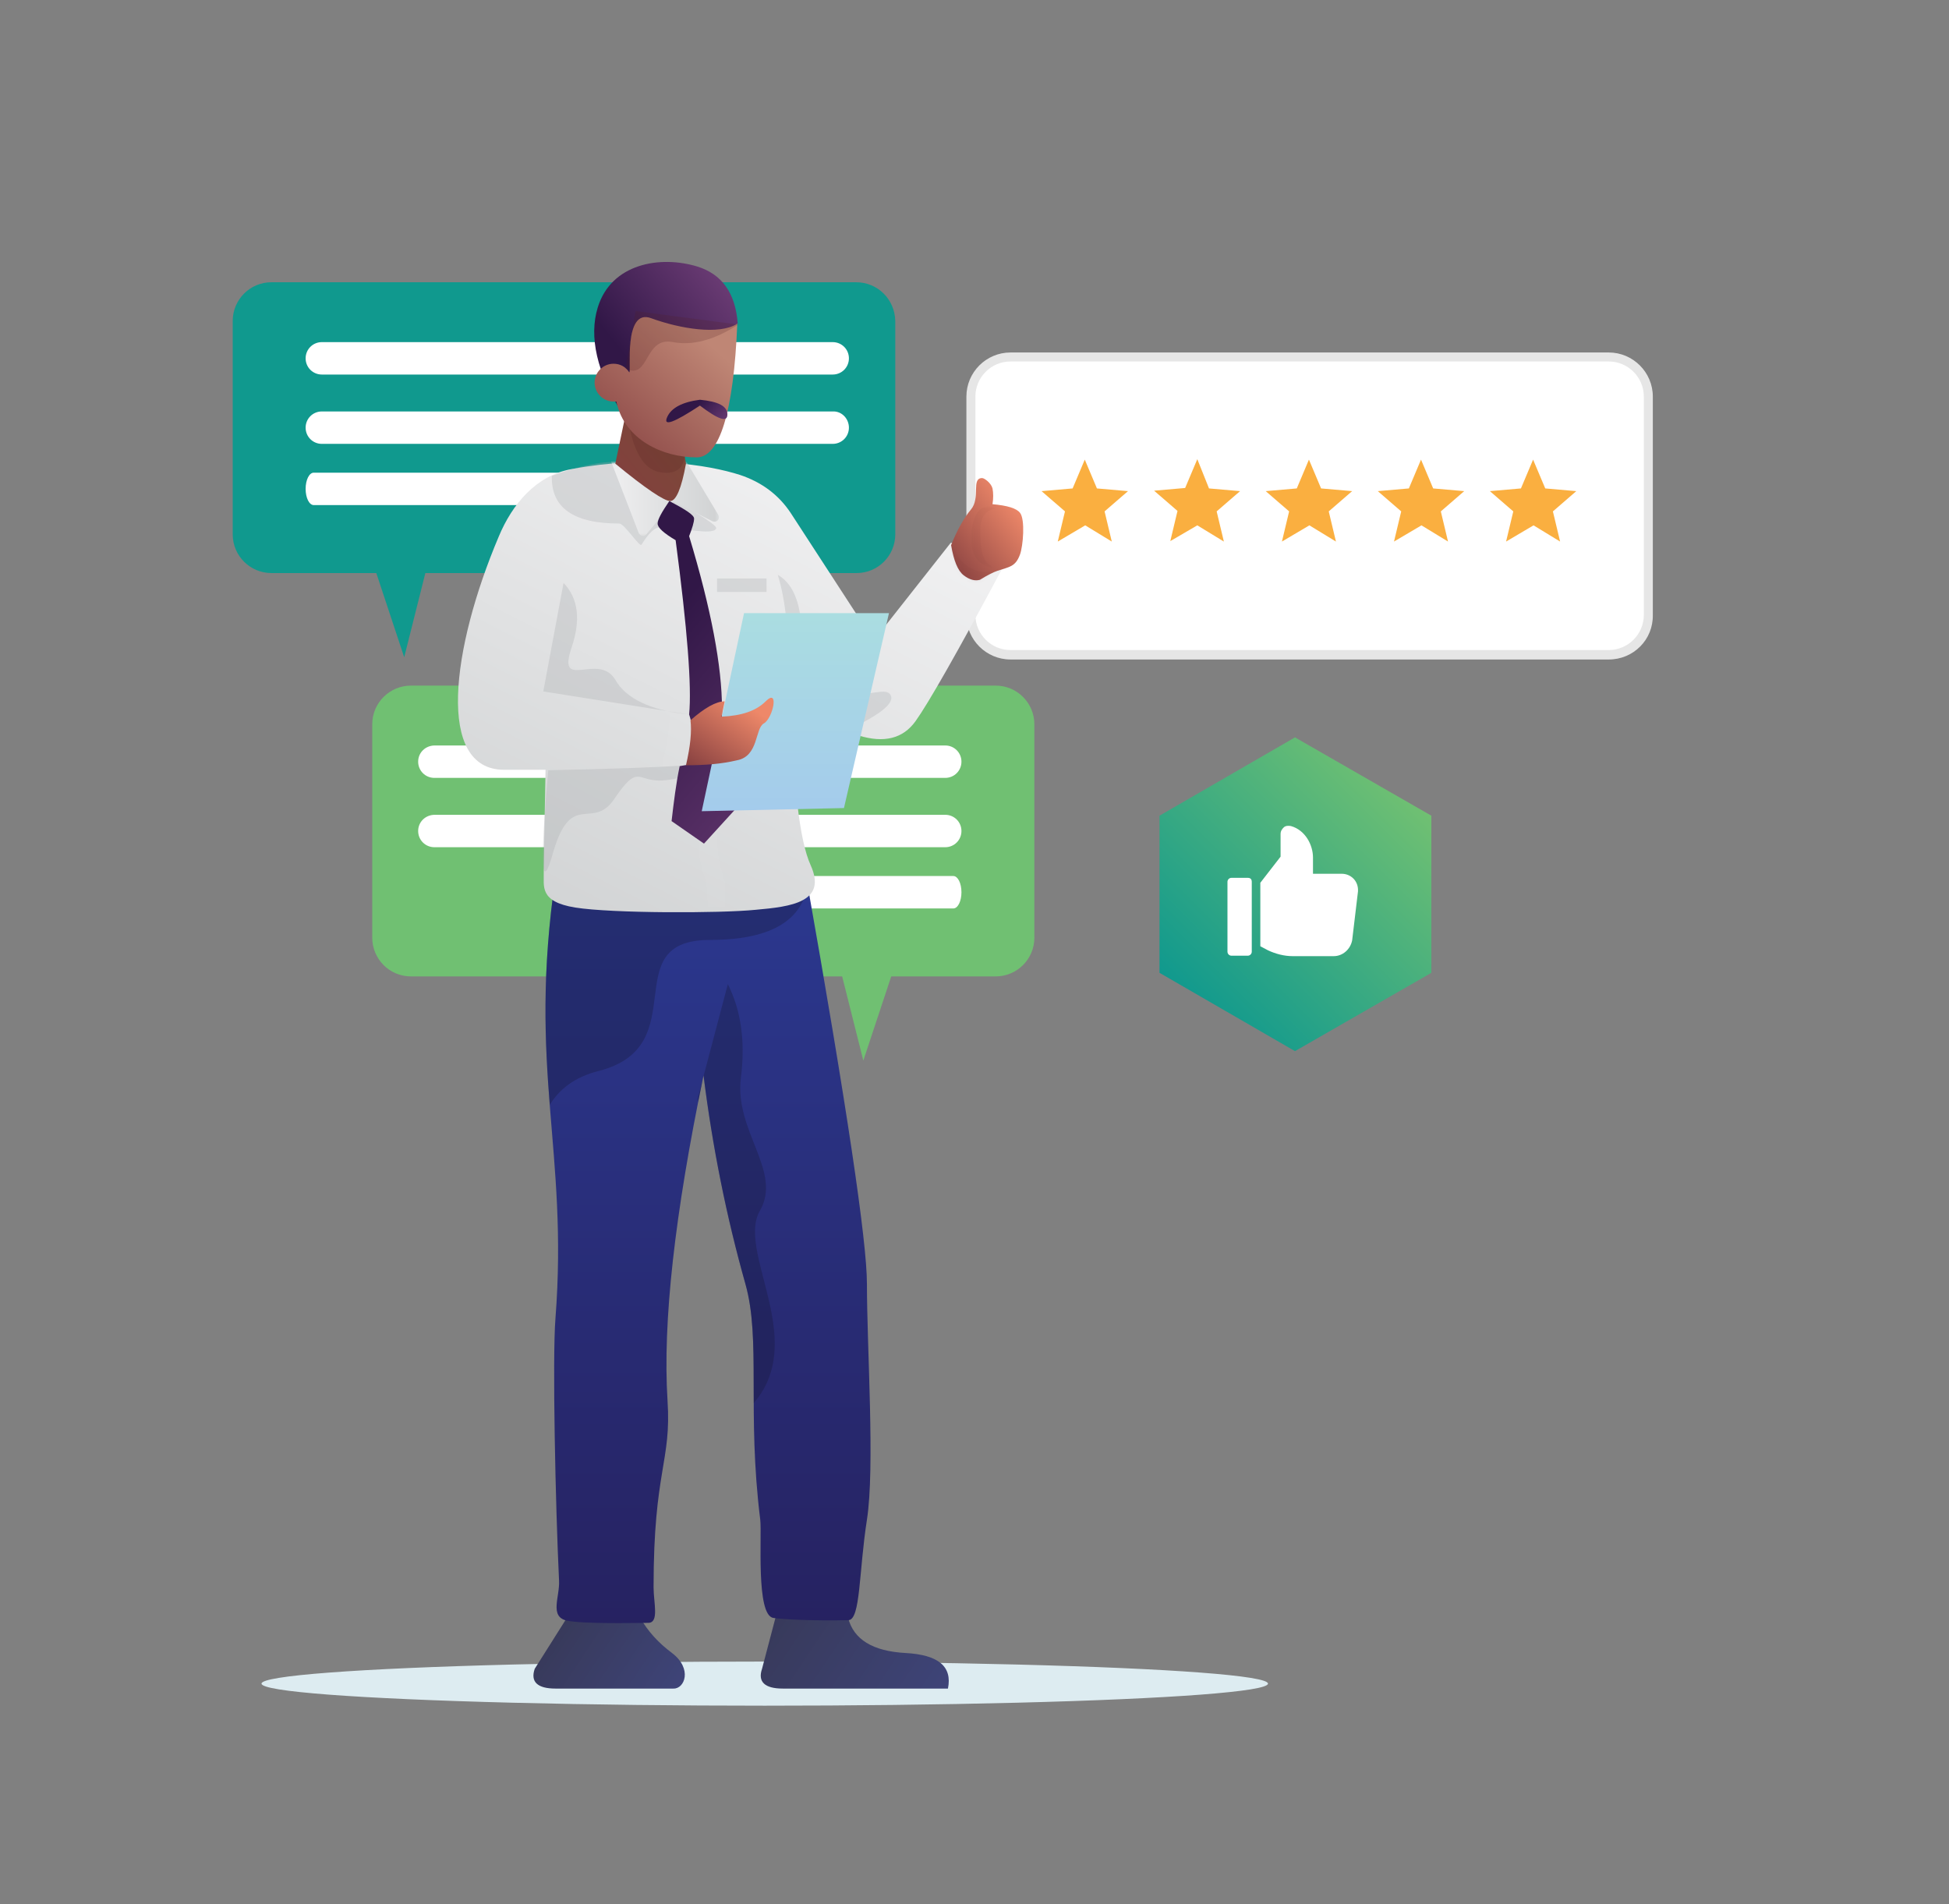 <svg version="1.1" id="el_dOCnwusML" xmlns="http://www.w3.org/2000/svg" xmlns:xlink="http://www.w3.org/1999/xlink" x="0px" y="0px" viewBox="0 0 433 423" style="enable-background:new 0 0 433.7 423.1;" xml:space="preserve"><rect x="0" y="0" width="433" height="423" fill="#808080" stroke="none"/><style>@-webkit-keyframes kf_el_FGMI88RtsDy_an_ATXwi9eUc{0%{-webkit-transform: translate(287.8px, 198.65px) scale(1, 1) translate(-287.8px, -198.65px);transform: translate(287.8px, 198.65px) scale(1, 1) translate(-287.8px, -198.65px);}21.11%{-webkit-transform: translate(287.8px, 198.65px) scale(1, 1) translate(-287.8px, -198.65px);transform: translate(287.8px, 198.65px) scale(1, 1) translate(-287.8px, -198.65px);}31.11%{-webkit-transform: translate(287.8px, 198.65px) scale(1.2, 1.2) translate(-287.8px, -198.65px);transform: translate(287.8px, 198.65px) scale(1.2, 1.2) translate(-287.8px, -198.65px);}40%{-webkit-transform: translate(287.8px, 198.65px) scale(1, 1) translate(-287.8px, -198.65px);transform: translate(287.8px, 198.65px) scale(1, 1) translate(-287.8px, -198.65px);}100%{-webkit-transform: translate(287.8px, 198.65px) scale(1, 1) translate(-287.8px, -198.65px);transform: translate(287.8px, 198.65px) scale(1, 1) translate(-287.8px, -198.65px);}}@keyframes kf_el_FGMI88RtsDy_an_ATXwi9eUc{0%{-webkit-transform: translate(287.8px, 198.65px) scale(1, 1) translate(-287.8px, -198.65px);transform: translate(287.8px, 198.65px) scale(1, 1) translate(-287.8px, -198.65px);}21.11%{-webkit-transform: translate(287.8px, 198.65px) scale(1, 1) translate(-287.8px, -198.65px);transform: translate(287.8px, 198.65px) scale(1, 1) translate(-287.8px, -198.65px);}31.11%{-webkit-transform: translate(287.8px, 198.65px) scale(1.2, 1.2) translate(-287.8px, -198.65px);transform: translate(287.8px, 198.65px) scale(1.2, 1.2) translate(-287.8px, -198.65px);}40%{-webkit-transform: translate(287.8px, 198.65px) scale(1, 1) translate(-287.8px, -198.65px);transform: translate(287.8px, 198.65px) scale(1, 1) translate(-287.8px, -198.65px);}100%{-webkit-transform: translate(287.8px, 198.65px) scale(1, 1) translate(-287.8px, -198.65px);transform: translate(287.8px, 198.65px) scale(1, 1) translate(-287.8px, -198.65px);}}@-webkit-keyframes kf_el_jw_HzFs-Qn4_an_RXahOwtC3{0%{-webkit-transform: translate(340.6px, 111.2px) translate(-340.6px, -111.2px) translate(0px, 0px);transform: translate(340.6px, 111.2px) translate(-340.6px, -111.2px) translate(0px, 0px);}31.11%{-webkit-transform: translate(340.6px, 111.2px) translate(-340.6px, -111.2px) translate(0px, 0px);transform: translate(340.6px, 111.2px) translate(-340.6px, -111.2px) translate(0px, 0px);}38.89%{-webkit-transform: translate(340.6px, 111.2px) translate(-340.6px, -111.2px) translate(0px, -10px);transform: translate(340.6px, 111.2px) translate(-340.6px, -111.2px) translate(0px, -10px);}46.67%{-webkit-transform: translate(340.6px, 111.2px) translate(-340.6px, -111.2px) translate(0px, 0px);transform: translate(340.6px, 111.2px) translate(-340.6px, -111.2px) translate(0px, 0px);}100%{-webkit-transform: translate(340.6px, 111.2px) translate(-340.6px, -111.2px) translate(0px, 0px);transform: translate(340.6px, 111.2px) translate(-340.6px, -111.2px) translate(0px, 0px);}}@keyframes kf_el_jw_HzFs-Qn4_an_RXahOwtC3{0%{-webkit-transform: translate(340.6px, 111.2px) translate(-340.6px, -111.2px) translate(0px, 0px);transform: translate(340.6px, 111.2px) translate(-340.6px, -111.2px) translate(0px, 0px);}31.11%{-webkit-transform: translate(340.6px, 111.2px) translate(-340.6px, -111.2px) translate(0px, 0px);transform: translate(340.6px, 111.2px) translate(-340.6px, -111.2px) translate(0px, 0px);}38.89%{-webkit-transform: translate(340.6px, 111.2px) translate(-340.6px, -111.2px) translate(0px, -10px);transform: translate(340.6px, 111.2px) translate(-340.6px, -111.2px) translate(0px, -10px);}46.67%{-webkit-transform: translate(340.6px, 111.2px) translate(-340.6px, -111.2px) translate(0px, 0px);transform: translate(340.6px, 111.2px) translate(-340.6px, -111.2px) translate(0px, 0px);}100%{-webkit-transform: translate(340.6px, 111.2px) translate(-340.6px, -111.2px) translate(0px, 0px);transform: translate(340.6px, 111.2px) translate(-340.6px, -111.2px) translate(0px, 0px);}}@-webkit-keyframes kf_el_vUozOE_oERP_an_avoFLllky{0%{-webkit-transform: translate(315.7px, 111.2px) translate(-315.7px, -111.2px) translate(0px, 0px);transform: translate(315.7px, 111.2px) translate(-315.7px, -111.2px) translate(0px, 0px);}23.33%{-webkit-transform: translate(315.7px, 111.2px) translate(-315.7px, -111.2px) translate(0px, 0px);transform: translate(315.7px, 111.2px) translate(-315.7px, -111.2px) translate(0px, 0px);}30%{-webkit-transform: translate(315.7px, 111.2px) translate(-315.7px, -111.2px) translate(0px, -10px);transform: translate(315.7px, 111.2px) translate(-315.7px, -111.2px) translate(0px, -10px);}36.67%{-webkit-transform: translate(315.7px, 111.2px) translate(-315.7px, -111.2px) translate(0px, 0px);transform: translate(315.7px, 111.2px) translate(-315.7px, -111.2px) translate(0px, 0px);}100%{-webkit-transform: translate(315.7px, 111.2px) translate(-315.7px, -111.2px) translate(0px, 0px);transform: translate(315.7px, 111.2px) translate(-315.7px, -111.2px) translate(0px, 0px);}}@keyframes kf_el_vUozOE_oERP_an_avoFLllky{0%{-webkit-transform: translate(315.7px, 111.2px) translate(-315.7px, -111.2px) translate(0px, 0px);transform: translate(315.7px, 111.2px) translate(-315.7px, -111.2px) translate(0px, 0px);}23.33%{-webkit-transform: translate(315.7px, 111.2px) translate(-315.7px, -111.2px) translate(0px, 0px);transform: translate(315.7px, 111.2px) translate(-315.7px, -111.2px) translate(0px, 0px);}30%{-webkit-transform: translate(315.7px, 111.2px) translate(-315.7px, -111.2px) translate(0px, -10px);transform: translate(315.7px, 111.2px) translate(-315.7px, -111.2px) translate(0px, -10px);}36.67%{-webkit-transform: translate(315.7px, 111.2px) translate(-315.7px, -111.2px) translate(0px, 0px);transform: translate(315.7px, 111.2px) translate(-315.7px, -111.2px) translate(0px, 0px);}100%{-webkit-transform: translate(315.7px, 111.2px) translate(-315.7px, -111.2px) translate(0px, 0px);transform: translate(315.7px, 111.2px) translate(-315.7px, -111.2px) translate(0px, 0px);}}@-webkit-keyframes kf_el_NuOQ663E-H9_an_pDY2-vtTm{0%{-webkit-transform: translate(290.8px, 111.2px) translate(-290.8px, -111.2px) translate(0px, 0px);transform: translate(290.8px, 111.2px) translate(-290.8px, -111.2px) translate(0px, 0px);}15.56%{-webkit-transform: translate(290.8px, 111.2px) translate(-290.8px, -111.2px) translate(0px, 0px);transform: translate(290.8px, 111.2px) translate(-290.8px, -111.2px) translate(0px, 0px);}22.22%{-webkit-transform: translate(290.8px, 111.2px) translate(-290.8px, -111.2px) translate(0px, -10px);transform: translate(290.8px, 111.2px) translate(-290.8px, -111.2px) translate(0px, -10px);}28.89%{-webkit-transform: translate(290.8px, 111.2px) translate(-290.8px, -111.2px) translate(0px, 0px);transform: translate(290.8px, 111.2px) translate(-290.8px, -111.2px) translate(0px, 0px);}100%{-webkit-transform: translate(290.8px, 111.2px) translate(-290.8px, -111.2px) translate(0px, 0px);transform: translate(290.8px, 111.2px) translate(-290.8px, -111.2px) translate(0px, 0px);}}@keyframes kf_el_NuOQ663E-H9_an_pDY2-vtTm{0%{-webkit-transform: translate(290.8px, 111.2px) translate(-290.8px, -111.2px) translate(0px, 0px);transform: translate(290.8px, 111.2px) translate(-290.8px, -111.2px) translate(0px, 0px);}15.56%{-webkit-transform: translate(290.8px, 111.2px) translate(-290.8px, -111.2px) translate(0px, 0px);transform: translate(290.8px, 111.2px) translate(-290.8px, -111.2px) translate(0px, 0px);}22.22%{-webkit-transform: translate(290.8px, 111.2px) translate(-290.8px, -111.2px) translate(0px, -10px);transform: translate(290.8px, 111.2px) translate(-290.8px, -111.2px) translate(0px, -10px);}28.89%{-webkit-transform: translate(290.8px, 111.2px) translate(-290.8px, -111.2px) translate(0px, 0px);transform: translate(290.8px, 111.2px) translate(-290.8px, -111.2px) translate(0px, 0px);}100%{-webkit-transform: translate(290.8px, 111.2px) translate(-290.8px, -111.2px) translate(0px, 0px);transform: translate(290.8px, 111.2px) translate(-290.8px, -111.2px) translate(0px, 0px);}}@-webkit-keyframes kf_el_qWh5rII5sIj_an_nPTn58bDW{0%{-webkit-transform: translate(265.95px, 111.15px) translate(-265.95px, -111.15px) translate(0px, 0px);transform: translate(265.95px, 111.15px) translate(-265.95px, -111.15px) translate(0px, 0px);}7.78%{-webkit-transform: translate(265.95px, 111.15px) translate(-265.95px, -111.15px) translate(0px, 0px);transform: translate(265.95px, 111.15px) translate(-265.95px, -111.15px) translate(0px, 0px);}14.44%{-webkit-transform: translate(265.95px, 111.15px) translate(-265.95px, -111.15px) translate(0px, -10px);transform: translate(265.95px, 111.15px) translate(-265.95px, -111.15px) translate(0px, -10px);}21.11%{-webkit-transform: translate(265.95px, 111.15px) translate(-265.95px, -111.15px) translate(0px, 0px);transform: translate(265.95px, 111.15px) translate(-265.95px, -111.15px) translate(0px, 0px);}100%{-webkit-transform: translate(265.95px, 111.15px) translate(-265.95px, -111.15px) translate(0px, 0px);transform: translate(265.95px, 111.15px) translate(-265.95px, -111.15px) translate(0px, 0px);}}@keyframes kf_el_qWh5rII5sIj_an_nPTn58bDW{0%{-webkit-transform: translate(265.95px, 111.15px) translate(-265.95px, -111.15px) translate(0px, 0px);transform: translate(265.95px, 111.15px) translate(-265.95px, -111.15px) translate(0px, 0px);}7.78%{-webkit-transform: translate(265.95px, 111.15px) translate(-265.95px, -111.15px) translate(0px, 0px);transform: translate(265.95px, 111.15px) translate(-265.95px, -111.15px) translate(0px, 0px);}14.44%{-webkit-transform: translate(265.95px, 111.15px) translate(-265.95px, -111.15px) translate(0px, -10px);transform: translate(265.95px, 111.15px) translate(-265.95px, -111.15px) translate(0px, -10px);}21.11%{-webkit-transform: translate(265.95px, 111.15px) translate(-265.95px, -111.15px) translate(0px, 0px);transform: translate(265.95px, 111.15px) translate(-265.95px, -111.15px) translate(0px, 0px);}100%{-webkit-transform: translate(265.95px, 111.15px) translate(-265.95px, -111.15px) translate(0px, 0px);transform: translate(265.95px, 111.15px) translate(-265.95px, -111.15px) translate(0px, 0px);}}@-webkit-keyframes kf_el_jMNezD7K6w_an_D_sR-JndW{0%{-webkit-transform: translate(241px, 111.2px) translate(-241px, -111.2px) translate(0px, 0px);transform: translate(241px, 111.2px) translate(-241px, -111.2px) translate(0px, 0px);}6.67%{-webkit-transform: translate(241px, 111.2px) translate(-241px, -111.2px) translate(0px, -10px);transform: translate(241px, 111.2px) translate(-241px, -111.2px) translate(0px, -10px);}13.33%{-webkit-transform: translate(241px, 111.2px) translate(-241px, -111.2px) translate(0px, 0px);transform: translate(241px, 111.2px) translate(-241px, -111.2px) translate(0px, 0px);}100%{-webkit-transform: translate(241px, 111.2px) translate(-241px, -111.2px) translate(0px, 0px);transform: translate(241px, 111.2px) translate(-241px, -111.2px) translate(0px, 0px);}}@keyframes kf_el_jMNezD7K6w_an_D_sR-JndW{0%{-webkit-transform: translate(241px, 111.2px) translate(-241px, -111.2px) translate(0px, 0px);transform: translate(241px, 111.2px) translate(-241px, -111.2px) translate(0px, 0px);}6.67%{-webkit-transform: translate(241px, 111.2px) translate(-241px, -111.2px) translate(0px, -10px);transform: translate(241px, 111.2px) translate(-241px, -111.2px) translate(0px, -10px);}13.33%{-webkit-transform: translate(241px, 111.2px) translate(-241px, -111.2px) translate(0px, 0px);transform: translate(241px, 111.2px) translate(-241px, -111.2px) translate(0px, 0px);}100%{-webkit-transform: translate(241px, 111.2px) translate(-241px, -111.2px) translate(0px, 0px);transform: translate(241px, 111.2px) translate(-241px, -111.2px) translate(0px, 0px);}}#el_dOCnwusML *{-webkit-animation-duration: 3s;animation-duration: 3s;-webkit-animation-iteration-count: infinite;animation-iteration-count: infinite;-webkit-animation-timing-function: cubic-bezier(0, 0, 1, 1);animation-timing-function: cubic-bezier(0, 0, 1, 1);}#el_pBGoBVQ9ma{fill: #FFFFFF;}#el_zlOIzEtYX3{fill: #E6E6E6;}#el_lCULOZPCwf{fill: #10998E;}#el_Z58suKFKzg{fill: #FFFFFF;}#el_32Le0mD4FY{fill: #FFFFFF;}#el_KabKrSVJX7{fill: #FFFFFF;}#el_co9KO1GdaZ{fill: #70C072;}#el_vwNLB-o2wu{fill: #FFFFFF;}#el_xifIS3pSTU{fill: #FFFFFF;}#el_AzKgAceFGA{fill: #FFFFFF;}#el_ysjK2b7_ES{fill: #DDECF1;}#el_ZXb9aWckVds{fill: #FAAF40;}#el_fGp1dsVJNW9{fill: #FAAF40;}#el_iRDynPRIqj-{fill: #FAAF40;}#el_kAQqLILsxRD{fill: #FAAF40;}#el_ZydfnqfP8W6{fill: #FAAF40;}#el_5aOVPXNnTnA{fill: url(#SVGID_1_);}#el_VVwtxK3raqZ{fill: #FFFFFF;}#el_wimFGI3L0NU{fill: #FFFFFF;}#el_0ILthrA09v1{fill: url(#SVGID_2_);}#el_8J5inI2VVvt{fill: url(#SVGID_3_);}#el_jKRGIOSiv-P{-webkit-transform: translate(19.301px, 132px);transform: translate(19.301px, 132px);}#el_g1PMuMEL4zZ{fill: url(#SVGID_4_);}#el_KNR_aqDzE29{opacity: 0.3;-webkit-clip-path: url(#SVGID_5_);clip-path: url(#SVGID_5_);fill: #141730;enable-background: new;}#el_m_OMRMvvR1C{opacity: 0.3;-webkit-clip-path: url(#SVGID_6_);clip-path: url(#SVGID_6_);fill: #141730;enable-background: new;}#el_gJbbxySASui{fill: url(#SVGID_7_);}#el_RzpTpbQN5oO{opacity: 0.12;-webkit-mask: url(#mask-11_20_);mask: url(#mask-11_20_);fill: #FFFFFF;enable-background: new;}#el_WYBuAvNkj2s{opacity: 0.3;fill: #A6A8AB;enable-background: new;}#el_y8UzxMb-B1F{opacity: 0.3;fill: #A6A8AB;enable-background: new;}#el_5tFmF3C051T{opacity: 0.3;fill: #A6A8AB;enable-background: new;}#el_cJdiYLURDHZ{-webkit-mask: url(#mask-11_16_);mask: url(#mask-11_16_);fill: url(#Path-56_2_);}#el_04FwK_JqkYX{opacity: 0.3;-webkit-mask: url(#mask-11_15_);mask: url(#mask-11_15_);fill: #383A5B;enable-background: new;}#el_w2O3qRpbZLs{opacity: 0.3;enable-background: new;}#el_W3PzAF89LOW{fill: #A6A8AB;}#el_UACrE7ltCV-{opacity: 0.2;-webkit-mask: url(#mask-11_12_);mask: url(#mask-11_12_);fill: #FFFFFF;enable-background: new;}#el_ML8R1znteuR{fill: url(#Path-60_2_);}#el__1x1PFu1xRz{-webkit-transform: translate(2px, 26px);transform: translate(2px, 26px);}#el_wDIeFo3hxYK{fill: url(#SVGID_8_);}#el_B-NT4q8TOFI{opacity: 0.2;fill: #50211F;enable-background: new;}#el_cyehzWxhYa_{fill: url(#SVGID_9_);}#el_jMrgT1PHjFn{opacity: 0.2;fill: #50211F;enable-background: new;}#el_LvVxannMf1r{fill: url(#SVGID_10_);}#el_9pzK2rW2hEt{fill: url(#SVGID_11_);}#el_gsav6epV9K5{-webkit-transform: translate(51px, 43px);transform: translate(51px, 43px);}#el_aOtKmS2Ien8{-webkit-transform: translate(59px, 0px);transform: translate(59px, 0px);}#el_Rfn5WGlqRwE{fill: url(#SVGID_12_);}#el_w4YuH-w7IsK{opacity: 0.2;-webkit-mask: url(#mask-21_4_);mask: url(#mask-21_4_);fill: #50211F;enable-background: new;}#el_wrj1onDObfp{opacity: 0.2;-webkit-mask: url(#mask-21_3_);mask: url(#mask-21_3_);fill: #50211F;enable-background: new;}#el_1thd3P8aKMm{-webkit-transform: translate(0px, 30px);transform: translate(0px, 30px);}#el_oEd6VBfhPD0{fill: url(#Path-49_1_);}#el_w3FYt1QxtUf{fill: url(#Path-46_1_);}#el_jMNezD7K6w_an_D_sR-JndW{-webkit-animation-fill-mode: backwards;animation-fill-mode: backwards;-webkit-transform: translate(241px, 111.2px) translate(-241px, -111.2px) translate(0px, 0px);transform: translate(241px, 111.2px) translate(-241px, -111.2px) translate(0px, 0px);-webkit-animation-name: kf_el_jMNezD7K6w_an_D_sR-JndW;animation-name: kf_el_jMNezD7K6w_an_D_sR-JndW;-webkit-animation-timing-function: cubic-bezier(0.42, 0, 0.58, 1);animation-timing-function: cubic-bezier(0.42, 0, 0.58, 1);}#el_qWh5rII5sIj_an_nPTn58bDW{-webkit-animation-fill-mode: backwards;animation-fill-mode: backwards;-webkit-transform: translate(265.95px, 111.15px) translate(-265.95px, -111.15px) translate(0px, 0px);transform: translate(265.95px, 111.15px) translate(-265.95px, -111.15px) translate(0px, 0px);-webkit-animation-name: kf_el_qWh5rII5sIj_an_nPTn58bDW;animation-name: kf_el_qWh5rII5sIj_an_nPTn58bDW;-webkit-animation-timing-function: cubic-bezier(0.42, 0, 0.58, 1);animation-timing-function: cubic-bezier(0.42, 0, 0.58, 1);}#el_NuOQ663E-H9_an_pDY2-vtTm{-webkit-animation-fill-mode: backwards;animation-fill-mode: backwards;-webkit-transform: translate(290.8px, 111.2px) translate(-290.8px, -111.2px) translate(0px, 0px);transform: translate(290.8px, 111.2px) translate(-290.8px, -111.2px) translate(0px, 0px);-webkit-animation-name: kf_el_NuOQ663E-H9_an_pDY2-vtTm;animation-name: kf_el_NuOQ663E-H9_an_pDY2-vtTm;-webkit-animation-timing-function: cubic-bezier(0.42, 0, 0.58, 1);animation-timing-function: cubic-bezier(0.42, 0, 0.58, 1);}#el_vUozOE_oERP_an_avoFLllky{-webkit-animation-fill-mode: backwards;animation-fill-mode: backwards;-webkit-transform: translate(315.7px, 111.2px) translate(-315.7px, -111.2px) translate(0px, 0px);transform: translate(315.7px, 111.2px) translate(-315.7px, -111.2px) translate(0px, 0px);-webkit-animation-name: kf_el_vUozOE_oERP_an_avoFLllky;animation-name: kf_el_vUozOE_oERP_an_avoFLllky;-webkit-animation-timing-function: cubic-bezier(0.42, 0, 0.58, 1);animation-timing-function: cubic-bezier(0.42, 0, 0.58, 1);}#el_jw_HzFs-Qn4_an_RXahOwtC3{-webkit-animation-fill-mode: backwards;animation-fill-mode: backwards;-webkit-transform: translate(340.6px, 111.2px) translate(-340.6px, -111.2px) translate(0px, 0px);transform: translate(340.6px, 111.2px) translate(-340.6px, -111.2px) translate(0px, 0px);-webkit-animation-name: kf_el_jw_HzFs-Qn4_an_RXahOwtC3;animation-name: kf_el_jw_HzFs-Qn4_an_RXahOwtC3;-webkit-animation-timing-function: cubic-bezier(0.42, 0, 0.58, 1);animation-timing-function: cubic-bezier(0.42, 0, 0.58, 1);}#el_FGMI88RtsDy_an_ATXwi9eUc{-webkit-animation-fill-mode: backwards;animation-fill-mode: backwards;-webkit-transform: translate(287.8px, 198.65px) scale(1, 1) translate(-287.8px, -198.65px);transform: translate(287.8px, 198.65px) scale(1, 1) translate(-287.8px, -198.65px);-webkit-animation-name: kf_el_FGMI88RtsDy_an_ATXwi9eUc;animation-name: kf_el_FGMI88RtsDy_an_ATXwi9eUc;-webkit-animation-timing-function: cubic-bezier(0, 0, 1, 1);animation-timing-function: cubic-bezier(0, 0, 1, 1);}</style>

<g id="el_NbM7IqATeU">
	<path d="M366.3,136.6c0,4.9-3.9,8.8-8.8,8.8H224.5c-4.9,0-8.8-3.9-8.8-8.8V88.1c0-4.9,3.9-8.8,8.8-8.8h132.9&#xA;&#9;&#9;c4.9,0,8.8,3.9,8.8,8.8V136.6z" id="el_pBGoBVQ9ma"/>
	<path d="M357.4,146.5H224.5c-5.4,0-9.8-4.4-9.8-9.8V88.1c0-5.4,4.4-9.8,9.8-9.8h132.9c5.4,0,9.8,4.4,9.8,9.8v48.5&#xA;&#9;&#9;C367.3,142.1,362.9,146.5,357.4,146.5z M224.5,80.3c-4.3,0-7.8,3.5-7.8,7.8v48.5c0,4.3,3.5,7.8,7.8,7.8h132.9&#xA;&#9;&#9;c4.3,0,7.8-3.5,7.8-7.8V88.1c0-4.3-3.5-7.8-7.8-7.8H224.5z" id="el_zlOIzEtYX3"/>
</g>
<g id="el_VmnO9Y8WBR">
	<path d="M190.2,62.7H60.3c-4.8,0-8.6,3.9-8.6,8.6v47.4c0,4.8,3.9,8.6,8.6,8.6h23.3l6.2,18.7l4.7-18.7h95.8&#xA;&#9;&#9;c4.8,0,8.6-3.9,8.6-8.6V71.3C198.8,66.5,195,62.7,190.2,62.7z" id="el_lCULOZPCwf"/>
	<path d="M188.6,79.6c0,2-1.6,3.6-3.6,3.6H71.5c-2,0-3.6-1.6-3.6-3.6l0,0c0-2,1.6-3.6,3.6-3.6H185&#xA;&#9;&#9;C187,76,188.6,77.6,188.6,79.6L188.6,79.6z" id="el_Z58suKFKzg"/>
	<path d="M188.6,95c0,2-1.6,3.6-3.6,3.6H71.5c-2,0-3.6-1.6-3.6-3.6l0,0c0-2,1.6-3.6,3.6-3.6H185&#xA;&#9;&#9;C187,91.3,188.6,93,188.6,95L188.6,95z" id="el_32Le0mD4FY"/>
	<path d="M128.3,108.6c0,2-0.8,3.6-1.8,3.6H69.7c-1,0-1.8-1.6-1.8-3.6l0,0c0-2,0.8-3.6,1.8-3.6h56.7&#xA;&#9;&#9;C127.4,105,128.3,106.6,128.3,108.6L128.3,108.6z" id="el_KabKrSVJX7"/>
</g>
<g id="el_XpeSunWff-">
	<path d="M91.3,152.3h129.9c4.8,0,8.6,3.9,8.6,8.6v47.4c0,4.8-3.9,8.6-8.6,8.6H198l-6.2,18.7l-4.7-18.7H91.3&#xA;&#9;&#9;c-4.8,0-8.6-3.9-8.6-8.6v-47.4C82.7,156.1,86.6,152.3,91.3,152.3z" id="el_co9KO1GdaZ"/>
	<path d="M92.9,169.2c0,2,1.6,3.6,3.6,3.6H210c2,0,3.6-1.6,3.6-3.6l0,0c0-2-1.6-3.6-3.6-3.6H96.6&#xA;&#9;&#9;C94.5,165.6,92.9,167.2,92.9,169.2L92.9,169.2z" id="el_vwNLB-o2wu"/>
	<path d="M92.9,184.6c0,2,1.6,3.6,3.6,3.6H210c2,0,3.6-1.6,3.6-3.6l0,0c0-2-1.6-3.6-3.6-3.6H96.6&#xA;&#9;&#9;C94.5,181,92.9,182.6,92.9,184.6L92.9,184.6z" id="el_xifIS3pSTU"/>
	<path d="M153.3,198.2c0,2,0.8,3.6,1.8,3.6h56.7c1,0,1.8-1.6,1.8-3.6l0,0c0-2-0.8-3.6-1.8-3.6h-56.7&#xA;&#9;&#9;C154.1,194.6,153.3,196.2,153.3,198.2L153.3,198.2z" id="el_AzKgAceFGA"/>
</g>
<ellipse id="el_ysjK2b7_ES" cx="169.9" cy="374" rx="111.8" ry="4.9"/>
<g id="el_jMNezD7K6w_an_D_sR-JndW" data-animator-group="true" data-animator-type="0"><g id="el_jMNezD7K6w">
	<path d="M241.1,116.7l5.9,3.6l-1.6-6.7l5.2-4.5l-6.9-0.6l-2.7-6.4l-2.7,6.4l-6.9,0.6l5.2,4.5l-1.6,6.7L241.1,116.7z" id="el_ZXb9aWckVds"/>
</g></g>
<g id="el_qWh5rII5sIj_an_nPTn58bDW" data-animator-group="true" data-animator-type="0"><g id="el_qWh5rII5sIj">
	<path d="M266,116.7l5.9,3.6l-1.6-6.7l5.2-4.5l-6.9-0.6L266,102l-2.7,6.4l-6.9,0.6l5.2,4.5l-1.6,6.7L266,116.7z" id="el_fGp1dsVJNW9"/>
</g></g>
<g id="el_NuOQ663E-H9_an_pDY2-vtTm" data-animator-group="true" data-animator-type="0"><g id="el_NuOQ663E-H9">
	<path d="M290.9,116.7l5.9,3.6l-1.6-6.7l5.2-4.5l-6.9-0.6l-2.7-6.4l-2.7,6.4l-6.9,0.6l5.2,4.5l-1.6,6.7L290.9,116.7z" id="el_iRDynPRIqj-"/>
</g></g>
<g id="el_vUozOE_oERP_an_avoFLllky" data-animator-group="true" data-animator-type="0"><g id="el_vUozOE_oERP">
	<path d="M315.8,116.7l5.9,3.6l-1.6-6.7l5.2-4.5l-6.9-0.6l-2.7-6.4l-2.7,6.4l-6.9,0.6l5.2,4.5l-1.6,6.7L315.8,116.7z" id="el_kAQqLILsxRD"/>
</g></g>
<g id="el_jw_HzFs-Qn4_an_RXahOwtC3" data-animator-group="true" data-animator-type="0"><g id="el_jw_HzFs-Qn4">
	<path d="M340.7,116.7l5.9,3.6l-1.6-6.7l5.2-4.5l-6.9-0.6l-2.7-6.4l-2.7,6.4l-6.9,0.6l5.2,4.5l-1.6,6.7L340.7,116.7z" id="el_ZydfnqfP8W6"/>
</g></g>
<g id="el_FGMI88RtsDy_an_ATXwi9eUc" data-animator-group="true" data-animator-type="2"><g id="el_FGMI88RtsDy">
	
		<linearGradient id="SVGID_1_" gradientUnits="userSpaceOnUse" x1="-2341.98" y1="1409.447" x2="-2294.384" y2="1457.044" gradientTransform="matrix(4.489700e-11 -1 1 4.489700e-11 -1145.5 -2119.5)">
		<stop offset="0" style="stop-color:#10998E"/>
		<stop offset="1" style="stop-color:#70C072"/>
	</linearGradient>
	<polygon points="257.6,181.2 257.6,216.1 287.7,233.5 318,216.1 318,181.2 287.7,163.8 &#9;" id="el_5aOVPXNnTnA"/>
	<g id="el_ZsHepAPoMtD">
		<path d="M298.1,194.1h-6.4v-3.6c0-2.8-1.7-6.1-4.9-7c-0.5-0.1-1.2-0.1-1.6,0.3s-0.7,0.8-0.7,1.5v5l-4.5,5.8v14.1&#xA;&#9;&#9;&#9;l1.7,0.9c1.7,0.8,3.6,1.3,5.5,1.3h9.1c2,0,3.7-1.5,4.1-3.5l1.3-10.9v-0.1C301.8,195.7,300.1,194.1,298.1,194.1z" id="el_VVwtxK3raqZ"/>
		<path d="M277.2,195h-3.6c-0.5,0-0.9,0.4-0.9,0.9v15.5c0,0.5,0.4,0.9,0.9,0.9h3.6c0.5,0,0.9-0.4,0.9-0.9v-15.5&#xA;&#9;&#9;&#9;C278.1,195.3,277.8,195,277.2,195z" id="el_wimFGI3L0NU"/>
	</g>
</g></g>
<g id="el_ZJJzoAbMlO4">
	<g id="el_trQhPjBqpwP">
		<linearGradient id="SVGID_2_" gradientUnits="userSpaceOnUse" x1="216.928" y1="390.231" x2="172.017" y2="360.206">
			<stop offset="0" style="stop-color:#404782"/>
			<stop offset="1" style="stop-color:#383A5B"/>
		</linearGradient>
		<path d="M201.2,367.2c-7.3-0.4-11.6-3-12.8-7.9h-16.1l-3,11.4c-1,2.9,0.6,4.4,4.6,4.4c4,0,16.3,0,36.7,0&#xA;&#9;&#9;&#9;C211.6,370.2,208.5,367.6,201.2,367.2z" id="el_0ILthrA09v1"/>
		<linearGradient id="SVGID_3_" gradientUnits="userSpaceOnUse" x1="156.761" y1="384.127" x2="124.234" y2="362.382">
			<stop offset="0" style="stop-color:#404782"/>
			<stop offset="1" style="stop-color:#383A5B"/>
		</linearGradient>
		<path d="M149.3,367.2c-3.1-2.3-5.5-5-7.1-7.9H126l-7.2,11.4c-1,2.9,0.6,4.4,4.6,4.4c6.1,0,23.6,0,26.2,0&#xA;&#9;&#9;&#9;C152.1,375.2,153.9,370.7,149.3,367.2z" id="el_8J5inI2VVvt"/>
	</g>
	<g id="el_jKRGIOSiv-P">
		<g id="el_lqaB4mGl1im">
			
				<linearGradient id="SVGID_4_" gradientUnits="userSpaceOnUse" x1="-394.12" y1="1224.966" x2="-394.12" y2="1223.966" gradientTransform="matrix(72.296 0 0 -165.696 28631.412 203034.422)">
				<stop offset="0" style="stop-color:#2B388F"/>
				<stop offset="1" style="stop-color:#262261"/>
			</linearGradient>
			<path d="M104.1,62.9c-6.2,42.7,2.9,60.4,0,98c-0.7,8.7,0,41.6,0.8,58.2c0.2,3.6-2.2,8,1.7,8.9&#xA;&#9;&#9;&#9;&#9;c3.9,0.8,15.6,0.5,18.1,0.5s1.2-4.4,1.2-7.9c0-26.1,4-27.8,3.1-41.5c-1.1-17.4,1.6-41.4,8-72.2c2,16,5.1,31.4,9.3,46.3&#xA;&#9;&#9;&#9;&#9;c3.5,12.4,0.3,28.3,3.3,52.4c0.4,3.5-1,21.2,2.9,21.8s14,0.6,16.7,0.5c2.7-0.1,2.3-10.8,4.1-22.3c1.8-11.5,0-38.2,0-52.4&#xA;&#9;&#9;&#9;&#9;c0-9.5-4.5-39.6-13.5-90.4H104.1z" id="el_g1PMuMEL4zZ"/>
		</g>
		<g id="el_9F1f511o3Y-">
			<defs>
				<path id="SVGID_19_" d="M104.1,62.9c-6.2,42.7,2.9,60.4,0,98c-0.7,8.7,0,41.6,0.8,58.2c0.2,3.6-2.2,8,1.7,8.9&#xA;&#9;&#9;&#9;&#9;&#9;c3.9,0.8,15.6,0.5,18.1,0.5s1.2-4.4,1.2-7.9c0-26.1,4-27.8,3.1-41.5c-1.1-17.4,1.6-41.4,8-72.2c2,16,5.1,31.4,9.3,46.3&#xA;&#9;&#9;&#9;&#9;&#9;c3.5,12.4,0.3,28.3,3.3,52.4c0.4,3.5-1,21.2,2.9,21.8s14,0.6,16.7,0.5c2.7-0.1,2.3-10.8,4.1-22.3c1.8-11.5,0-38.2,0-52.4&#xA;&#9;&#9;&#9;&#9;&#9;c0-9.5-4.5-39.6-13.5-90.4H104.1z"/>
			</defs>
			<clipPath id="SVGID_5_">
				<use xlink:href="#SVGID_19_" style="overflow:visible;"/>
			</clipPath>
			<path d="M160.3,62.9c-0.5,9.2-7.8,13.9-21.9,13.9c-21.2,0-3.1,23.6-24.7,29.1c-21.6,5.5-9.1,32.1-22.2,32.1&#xA;&#9;&#9;&#9;&#9;c-8.8,0-5-24.5,11.3-73.5L160.3,62.9z" id="el_KNR_aqDzE29"/>
		</g>
		<g id="el_VANw1wPs8hQ">
			<defs>
				<path id="SVGID_21_" d="M104.1,62.9c-6.2,42.7,2.9,60.4,0,98c-0.7,8.7,0,41.6,0.8,58.2c0.2,3.6-2.2,8,1.7,8.9&#xA;&#9;&#9;&#9;&#9;&#9;c3.9,0.8,15.6,0.5,18.1,0.5s1.2-4.4,1.2-7.9c0-26.1,4-27.8,3.1-41.5c-1.1-17.4,1.6-41.4,8-72.2c2,16,5.1,31.4,9.3,46.3&#xA;&#9;&#9;&#9;&#9;&#9;c3.5,12.4,0.3,28.3,3.3,52.4c0.4,3.5-1,21.2,2.9,21.8s14,0.6,16.7,0.5c2.7-0.1,2.3-10.8,4.1-22.3c1.8-11.5,0-38.2,0-52.4&#xA;&#9;&#9;&#9;&#9;&#9;c0-9.5-4.5-39.6-13.5-90.4H104.1z"/>
			</defs>
			<clipPath id="SVGID_6_">
				<use xlink:href="#SVGID_21_" style="overflow:visible;"/>
			</clipPath>
			<path d="M135.7,112l6.7-25.4c3,6,3.9,12.9,2.9,20.8c-1.5,11.9,9.3,20.8,4.2,29.6c-5.1,8.9,10.3,28.1-0.8,42&#xA;&#9;&#9;&#9;&#9;c-7.4,9.3-9.4,8.9-6-1.2L135.7,112z" id="el_m_OMRMvvR1C"/>
		</g>
	</g>
	<g id="el_AKWHacTnpqb">
		
			<linearGradient id="SVGID_7_" gradientUnits="userSpaceOnUse" x1="-377.308" y1="1352.981" x2="-377.92" y2="1351.981" gradientTransform="matrix(120.831 0 0 -99.892 45776.344 135255.859)">
			<stop offset="0" style="stop-color:#F1F1F2"/>
			<stop offset="1" style="stop-color:#D0D2D3"/>
		</linearGradient>
		<path d="M164.4,105.5c-7.2-2.3-20.9-4.4-37.4-1.3c-7.9,1.4-13.2,7.8-16.2,15C100.3,144,96.8,171,112,171&#xA;&#9;&#9;&#9;c6.7,0,4.9,0,9.2,0c-0.3,14.5-0.4,22.1-0.4,22.8c0.1,3-1.1,6.5,7,7.8c8.1,1.3,32.2,1.3,40.1,0.5c7.9-0.7,15.9-1.7,12.2-9.9&#xA;&#9;&#9;&#9;c-2.5-5.5-3.9-18.1-4.4-37.7l15.1,8.9c5.6,1.7,9.8,0.7,12.6-3.2s9.2-15.1,19.1-33.6c0-4.5-3.8-6.5-11.3-6l-17.1,21.7L175.7,114&#xA;&#9;&#9;&#9;C173,109.9,169.2,107.1,164.4,105.5z" id="el_gJbbxySASui"/>
	</g>
	<defs>
		<filter id="Adobe_OpacityMaskFilter" filterUnits="userSpaceOnUse" x="147.6" y="104" width="14.2" height="105.9">
			<feColorMatrix type="matrix" values="1 0 0 0 0  0 1 0 0 0  0 0 1 0 0  0 0 0 1 0"/>
		</filter>
	</defs>
	<mask maskUnits="userSpaceOnUse" x="147.6" y="104" width="14.2" height="105.9" id="mask-11_20_">
		<g class="st13">
			<path id="path-10_20_" class="st14" d="M164.4,105.5c-7.2-2.3-20.9-4.4-37.4-1.3c-7.9,1.4-13.2,7.8-16.2,15&#xA;&#9;&#9;&#9;&#9;C100.3,144,96.8,171,112,171c6.7,0,4.9,0,9.2,0c-0.3,14.5-0.4,22.1-0.4,22.8c0.1,3-1.1,6.5,7,7.8c8.1,1.3,32.2,1.3,40.1,0.5&#xA;&#9;&#9;&#9;&#9;c7.9-0.7,15.9-1.7,12.2-9.9c-2.5-5.5-3.9-18.1-4.4-37.7l15.1,8.9c5.6,1.7,9.8,0.7,12.6-3.2s9.2-15.1,19.1-33.6&#xA;&#9;&#9;&#9;&#9;c0-4.5-3.8-6.5-11.3-6l-17.1,21.7L175.7,114C173,109.9,169.2,107.1,164.4,105.5z"/>
		</g>
	</mask>
	<path id="el_RzpTpbQN5oO" d="M147.6,111.5c6.1,19,8.7,38.2,7.7,57.7c-1.5,29.3,1.8,21.4,1.8,30.8s3.9,14.7,4.6,4.4&#xA;&#9;&#9;s-2.3-9-2.3-19s0.2-36.5-2.2-50.9c-1.6-9.6-4.8-19.7-9.6-30.5V111.5z"/>
	<path d="M159.3,128.5h11v3h-11V128.5z" id="el_WYBuAvNkj2s"/>
	<path d="M175.3,149.7c0-9.1-0.8-16.4-2.5-22c3,1.7,4.8,5.4,5.2,11c0.7,8.4,5.2,0.3,8,9.8c2.9,9.5,10.1,3.3,11.8,5.8&#xA;&#9;&#9;c1.1,1.7-1.8,4.2-8.9,7.6L175.3,149.7z" id="el_y8UzxMb-B1F"/>
	<path d="M138.1,102.7c3.8,0.4,7.1,2.9,10.1,7.6c7.6,4.1,11.2,6.5,10.9,7.1c-0.7,1.7-8.7-0.4-12.4-0.3&#xA;&#9;&#9;c-1.9,0.1-3.5,2.9-4.2,3.9c-0.4,0.6-3.8-4.7-4.9-4.7c-10.2,0-15.2-3.5-15-10.6C129.2,103.3,134.3,102.3,138.1,102.7z" id="el_5tFmF3C051T"/>
	<defs>
		<filter id="Adobe_OpacityMaskFilter_1_" filterUnits="userSpaceOnUse" x="134.3" y="96.9" width="25.5" height="22.2">
			<feColorMatrix type="matrix" values="1 0 0 0 0  0 1 0 0 0  0 0 1 0 0  0 0 0 1 0"/>
		</filter>
	</defs>
	<mask maskUnits="userSpaceOnUse" x="134.3" y="96.9" width="25.5" height="22.2" id="mask-11_16_">
		<g class="st17">
			<path id="path-10_16_" class="st14" d="M164.4,105.5c-7.2-2.3-20.9-4.4-37.4-1.3c-7.9,1.4-13.2,7.8-16.2,15&#xA;&#9;&#9;&#9;&#9;C100.3,144,96.8,171,112,171c6.7,0,4.9,0,9.2,0c-0.3,14.5-0.4,22.1-0.4,22.8c0.1,3-1.1,6.5,7,7.8c8.1,1.3,32.2,1.3,40.1,0.5&#xA;&#9;&#9;&#9;&#9;c7.9-0.7,15.9-1.7,12.2-9.9c-2.5-5.5-3.9-18.1-4.4-37.7l15.1,8.9c5.6,1.7,9.8,0.7,12.6-3.2s9.2-15.1,19.1-33.6&#xA;&#9;&#9;&#9;&#9;c0-4.5-3.8-6.5-11.3-6l-17.1,21.7L175.7,114C173,109.9,169.2,107.1,164.4,105.5z"/>
		</g>
	</mask>
	<linearGradient id="Path-56_2_" gradientUnits="userSpaceOnUse" x1="134.263" y1="107.998" x2="159.724" y2="107.998">
		<stop offset="0" style="stop-color:#F1F1F2"/>
		<stop offset="1" style="stop-color:#D0D2D3"/>
	</linearGradient>
	<path id="el_cJdiYLURDHZ" d="M134.6,99.5l7.3,18.9c0.2,0.5,0.8,0.8,1.3,0.6c0.2-0.1,0.3-0.2,0.4-0.3l6-7.3l8.7,4.4&#xA;&#9;&#9;c0.5,0.2,1.1,0,1.3-0.4c0.2-0.3,0.1-0.7,0-1l-8.4-14l-12.4-3.5l-4.5,2.6"/>
	<defs>
		<filter id="Adobe_OpacityMaskFilter_2_" filterUnits="userSpaceOnUse" x="110.5" y="184.6" width="10.1" height="10.3">
			<feColorMatrix type="matrix" values="1 0 0 0 0  0 1 0 0 0  0 0 1 0 0  0 0 0 1 0"/>
		</filter>
	</defs>
	<mask maskUnits="userSpaceOnUse" x="110.5" y="184.6" width="10.1" height="10.3" id="mask-11_15_">
		<g class="st19">
			<path id="path-10_15_" class="st14" d="M164.4,105.5c-7.2-2.3-20.9-4.4-37.4-1.3c-7.9,1.4-13.2,7.8-16.2,15&#xA;&#9;&#9;&#9;&#9;C100.3,144,96.8,171,112,171c6.7,0,4.9,0,9.2,0c-0.3,14.5-0.4,22.1-0.4,22.8c0.1,3-1.1,6.5,7,7.8c8.1,1.3,32.2,1.3,40.1,0.5&#xA;&#9;&#9;&#9;&#9;c7.9-0.7,15.9-1.7,12.2-9.9c-2.5-5.5-3.9-18.1-4.4-37.7l15.1,8.9c5.6,1.7,9.8,0.7,12.6-3.2s9.2-15.1,19.1-33.6&#xA;&#9;&#9;&#9;&#9;c0-4.5-3.8-6.5-11.3-6l-17.1,21.7L175.7,114C173,109.9,169.2,107.1,164.4,105.5z"/>
		</g>
	</mask>
	<path id="el_04FwK_JqkYX" d="M110.5,193.8c1.7-4.1,5.1-7.2,10.1-9.2l-0.6,7.1l-7.4,3.2L110.5,193.8z"/>
	<g id="el_w2O3qRpbZLs">
		<path d="M121.8,171.1c13.6-0.3,23.8-0.6,30.7-1.1c6.9-0.4,11.2-1,12.8-1.6c-9.3,3.3-15.6,5-18.8,5&#xA;&#9;&#9;&#9;c-4.9,0-4.8-3.6-9.9,3.9c-4.9,7.5-9.6-2-13.7,12C120.3,198.7,119.9,192.6,121.8,171.1z M136.7,151c-3.7-6.2-12.9,2.6-9.8-6.9&#xA;&#9;&#9;&#9;c2.2-6.3,1.6-11.2-1.7-14.6l-4.5,24.1l32.2,5.1C144.5,157.8,139.1,155.2,136.7,151z" id="el_W3PzAF89LOW"/>
	</g>
	<defs>
		<filter id="Adobe_OpacityMaskFilter_3_" filterUnits="userSpaceOnUse" x="147" y="158.2" width="6.5" height="12.1">
			<feColorMatrix type="matrix" values="1 0 0 0 0  0 1 0 0 0  0 0 1 0 0  0 0 0 1 0"/>
		</filter>
	</defs>
	<mask maskUnits="userSpaceOnUse" x="147" y="158.2" width="6.5" height="12.1" id="mask-11_12_">
		<g class="st23">
			<path id="path-10_12_" class="st14" d="M164.4,105.5c-7.2-2.3-20.9-4.4-37.4-1.3c-7.9,1.4-13.2,7.8-16.2,15&#xA;&#9;&#9;&#9;&#9;C100.3,144,96.8,171,112,171c6.7,0,4.9,0,9.2,0c-0.3,14.5-0.4,22.1-0.4,22.8c0.1,3-1.1,6.5,7,7.8c8.1,1.3,32.2,1.3,40.1,0.5&#xA;&#9;&#9;&#9;&#9;c7.9-0.7,15.9-1.7,12.2-9.9c-2.5-5.5-3.9-18.1-4.4-37.7l15.1,8.9c5.6,1.7,9.8,0.7,12.6-3.2s9.2-15.1,19.1-33.6&#xA;&#9;&#9;&#9;&#9;c0-4.5-3.8-6.5-11.3-6l-17.1,21.7L175.7,114C173,109.9,169.2,107.1,164.4,105.5z"/>
		</g>
	</mask>
	<path id="el_UACrE7ltCV-" d="M148.7,158.2l4.6,0.6c0.2,2.7,0.2,4.8,0,6.2c-0.2,1.4-0.6,3.1-0.9,5l-5.4,0.3&#xA;&#9;&#9;C148.3,165.3,148.9,161.2,148.7,158.2z"/>
	
		<linearGradient id="Path-60_2_" gradientUnits="userSpaceOnUse" x1="-364.143" y1="1327.685" x2="-363.055" y2="1328.61" gradientTransform="matrix(27.225 0 0 -28.717 10052.042 38205.648)">
		<stop offset="0" style="stop-color:#311747"/>
		<stop offset="1" style="stop-color:#834B87"/>
	</linearGradient>
	<path id="el_ML8R1znteuR" d="M163.9,71.9c-0.5-6.8-3.5-11-9-12.7c-8.2-2.5-19.1-0.7-22.1,9.1c-2,6.5-0.2,14.4,5.4,23.5&#xA;&#9;&#9;L163.9,71.9z"/>
	<g id="el__1x1PFu1xRz">
		<g id="el_MajIwlhjYfl">
			
				<linearGradient id="SVGID_8_" gradientUnits="userSpaceOnUse" x1="-353.246" y1="1288.916" x2="-352.461" y2="1289.786" gradientTransform="matrix(15.711 0 0 -21.251 5684.734 27476.945)">
				<stop offset="0" style="stop-color:#843E3F"/>
				<stop offset="1" style="stop-color:#7B4938"/>
			</linearGradient>
			<path d="M134.7,77c6.8,5.6,10.9,8.3,12.2,8.3s2.5-2.8,3.5-8.3l-1.1-6.7l-11.9-6.2L134.7,77z" id="el_wDIeFo3hxYK"/>
		</g>
		<path d="M150.2,73c0.3,4.6-1.5,6.6-5.6,5.9c-4-0.7-6.5-5.6-7.4-14.5L150.2,73z" id="el_B-NT4q8TOFI"/>
	</g>
	<g id="el_jPqu5ydcm3E">
		
			<linearGradient id="SVGID_9_" gradientUnits="userSpaceOnUse" x1="-364.218" y1="1324.228" x2="-363.297" y2="1325.248" gradientTransform="matrix(27.065 0 0 -26.547 9991.088 35258.344)">
			<stop offset="0" style="stop-color:#843E3F"/>
			<stop offset="1" style="stop-color:#BF8675"/>
		</linearGradient>
		<path d="M144.7,70.7c6.3,2.3,15.1,3.8,19.1,1.2c-0.8,19.8-4,29.7-9,29.7c-7.6,0-15.9-3.9-17.8-12.1&#xA;&#9;&#9;&#9;c0-0.1,0-0.2-0.1-0.3c-0.2,0-0.4,0-0.6,0c-2.3,0-4.2-1.9-4.2-4.2c0-2.3,1.9-4.2,4.2-4.2c1.5,0,2.7,0.7,3.5,1.9&#xA;&#9;&#9;&#9;C140.3,82.9,138.4,68.3,144.7,70.7z" id="el_cyehzWxhYa_"/>
	</g>
	<path d="M164,72.1c-5.4,3.5-10.2,4.7-14.5,3.9c-6.5-1.3-5.1,8.5-10.5,5.9l2.2-12.8L164,72.1z" id="el_jMrgT1PHjFn"/>
	<linearGradient id="SVGID_10_" gradientUnits="userSpaceOnUse" x1="153.733" y1="91.372" x2="161.901" y2="98.311">
		<stop offset="0" style="stop-color:#311747"/>
		<stop offset="1" style="stop-color:#834B87"/>
	</linearGradient>
	<path d="M161.6,92.1c0,1.8-2,1.1-6.1-2c-5.8,3.8-8.2,4.7-7.3,2.6c0.9-2.1,3.4-3.4,7.3-3.9&#xA;&#9;&#9;C159.6,89.2,161.6,90.2,161.6,92.1z" id="el_LvVxannMf1r"/>
	<linearGradient id="SVGID_11_" gradientUnits="userSpaceOnUse" x1="144.236" y1="142.35" x2="209.34" y2="197.661">
		<stop offset="0" style="stop-color:#311747"/>
		<stop offset="1" style="stop-color:#834B87"/>
	</linearGradient>
	<path d="M154.2,115.2c0,0.8-0.4,2.1-1.1,3.9c4.9,16.2,7.3,29,7.3,38.3c0,9.3,1.1,16.7,3.3,22l-7.3,8l-7.2-5&#xA;&#9;&#9;c0.5-4.3,1-8.4,1.8-12.2l1.6-0.3c0.6-3.4,1-5.5,1.2-6.4c0.2-1,0-2.6-0.7-4.8c0.6-6.2-0.4-19-3-38.7c-2.7-1.6-4-2.8-4-3.7&#xA;&#9;&#9;s0.9-2.5,2.6-5C152.3,113.2,154.2,114.4,154.2,115.2z" id="el_9pzK2rW2hEt"/>
	<g id="el_gsav6epV9K5">
		<g id="el_aOtKmS2Ien8">
			<g id="el_mwVT4xpKRz5">
				
					<linearGradient id="SVGID_12_" gradientUnits="userSpaceOnUse" x1="-461.711" y1="1274.906" x2="-460.926" y2="1275.776" gradientTransform="matrix(15.973 0 0 -22.712 7476.859 29042.523)">
					<stop offset="0" style="stop-color:#843E3F"/>
					<stop offset="1" style="stop-color:#EE8869"/>
				</linearGradient>
				<path d="M105.7,70.2c2.2-2.6,0-7,2.5-7c0.5,0,2,1.1,2.3,2.3c0.2,1,0.2,2.2,0,3.5c3.3,0.3,5.3,0.9,6.1,1.9&#xA;&#9;&#9;&#9;&#9;&#9;c1.2,1.5,0.7,7.4,0,9.3c-1,2.7-2.3,2.7-5,3.6c-0.9,0.3-2.1,0.9-3.9,2c-1.1,0.3-2.3,0-3.6-1s-2.2-3.2-2.8-6.7&#xA;&#9;&#9;&#9;&#9;&#9;C102.7,74.6,104.2,72,105.7,70.2z" id="el_Rfn5WGlqRwE"/>
			</g>
			<defs>
				<filter id="Adobe_OpacityMaskFilter_4_" filterUnits="userSpaceOnUse" x="101.2" y="77.2" width="9.6" height="10.1">
					<feColorMatrix type="matrix" values="1 0 0 0 0  0 1 0 0 0  0 0 1 0 0  0 0 0 1 0"/>
				</filter>
			</defs>
			<mask maskUnits="userSpaceOnUse" x="101.2" y="77.2" width="9.6" height="10.1" id="mask-21_4_">
				<g class="st32">
					<path id="path-20_4_" class="st14" d="M105.7,70.2c2.2-2.6,0-7,2.5-7c0.5,0,2,1.1,2.3,2.3c0.2,1,0.2,2.2,0,3.5&#xA;&#9;&#9;&#9;&#9;&#9;&#9;c3.3,0.3,5.3,0.9,6.1,1.9c1.2,1.5,0.7,7.4,0,9.3c-1,2.7-2.3,2.7-5,3.6c-0.9,0.3-2.1,0.9-3.9,2c-1.1,0.3-2.3,0-3.6-1&#xA;&#9;&#9;&#9;&#9;&#9;&#9;s-2.2-3.2-2.8-6.7C102.7,74.6,104.2,72,105.7,70.2z"/>
				</g>
			</mask>
			<path id="el_w4YuH-w7IsK" d="M101.2,77.2c1.9,5.3,5.1,7.5,9.6,6.7l-3.3,3.5l-6.3-2.6V77.2z"/>
			<defs>
				<filter id="Adobe_OpacityMaskFilter_5_" filterUnits="userSpaceOnUse" x="105.8" y="69.5" width="5.7" height="13.8">
					<feColorMatrix type="matrix" values="1 0 0 0 0  0 1 0 0 0  0 0 1 0 0  0 0 0 1 0"/>
				</filter>
			</defs>
			<mask maskUnits="userSpaceOnUse" x="105.8" y="69.5" width="5.7" height="13.8" id="mask-21_3_">
				<g class="st34">
					<path id="path-20_3_" class="st14" d="M105.7,70.2c2.2-2.6,0-7,2.5-7c0.5,0,2,1.1,2.3,2.3c0.2,1,0.2,2.2,0,3.5&#xA;&#9;&#9;&#9;&#9;&#9;&#9;c3.3,0.3,5.3,0.9,6.1,1.9c1.2,1.5,0.7,7.4,0,9.3c-1,2.7-2.3,2.7-5,3.6c-0.9,0.3-2.1,0.9-3.9,2c-1.1,0.3-2.3,0-3.6-1&#xA;&#9;&#9;&#9;&#9;&#9;&#9;s-2.2-3.2-2.8-6.7C102.7,74.6,104.2,72,105.7,70.2z"/>
				</g>
			</mask>
			<path id="el_wrj1onDObfp" d="M111.5,69.9c-2.4,0.3-3.7,1.9-3.7,4.6c0,4.2,0.1,7.9,3.7,8.8c-4.2-0.3-6.1-3-5.7-7.9&#xA;&#9;&#9;&#9;&#9;C106.3,70.5,108.2,68.6,111.5,69.9z"/>
		</g>
		<g id="el_1thd3P8aKMm">
			
				<linearGradient id="Path-49_1_" gradientUnits="userSpaceOnUse" x1="-420.899" y1="1267.302" x2="-420.899" y2="1266.302" gradientTransform="matrix(41.633 0 0 -44.049 17649.229 55886.918)">
				<stop offset="0" style="stop-color:#AADDE1"/>
				<stop offset="1" style="stop-color:#A4CBEC"/>
			</linearGradient>
			<polygon id="el_oEd6VBfhPD0" points="114.3,63.2 104.9,107.2 136.5,106.5 146.5,63.2 &#9;&#9;&#9;"/>
			
				<linearGradient id="Path-46_1_" gradientUnits="userSpaceOnUse" x1="-408.107" y1="1222.029" x2="-407.322" y2="1222.899" gradientTransform="matrix(19.396 0 0 -14.933 8016.767 18346.031)">
				<stop offset="0" style="stop-color:#843E3F"/>
				<stop offset="1" style="stop-color:#EE8869"/>
			</linearGradient>
			<path id="el_w3FYt1QxtUf" d="M101.4,97c1-4.3,1.3-7.6,1-10c3.2-2.8,5.7-4.2,7.6-4.2l-0.7,3.4c4.5-0.2,7.7-1.3,9.8-3.4&#xA;&#9;&#9;&#9;&#9;c3.1-3.1,1.6,3.8-0.4,4.9s-1.1,7.3-6,8.2C109.3,96.7,105.6,97,101.4,97z"/>
		</g>
	</g>
</g>
</svg>